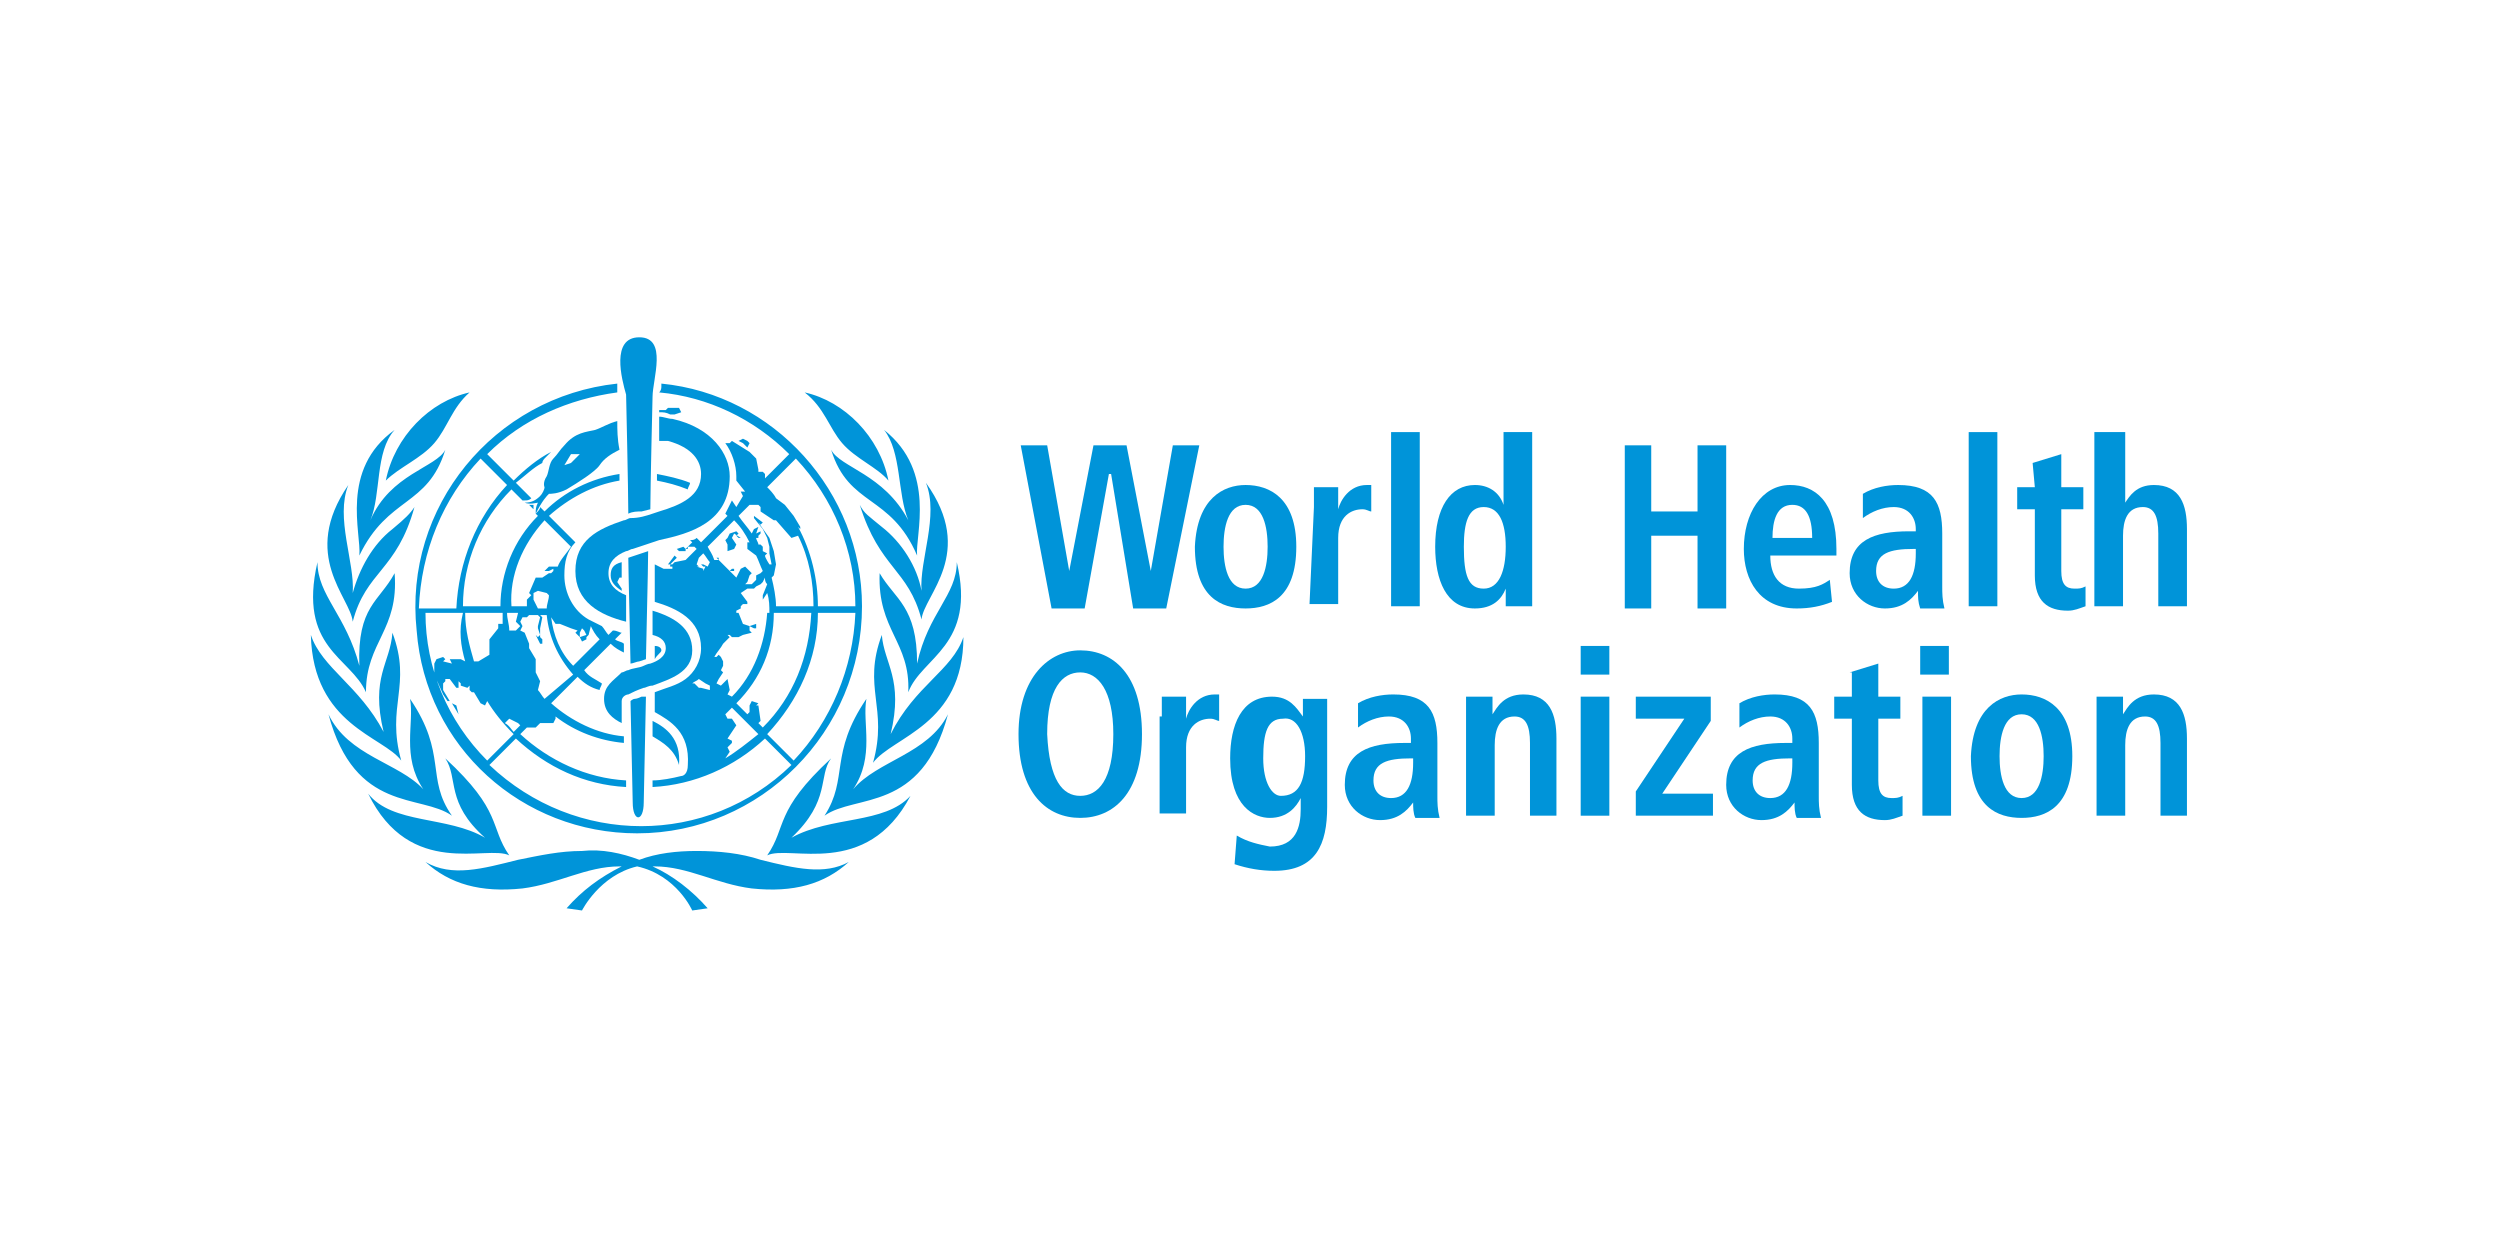 <?xml version="1.0" encoding="utf-8"?>
<!-- Generator: Adobe Illustrator 25.2.0, SVG Export Plug-In . SVG Version: 6.00 Build 0)  -->
<svg version="1.1" id="Capa_1" xmlns="http://www.w3.org/2000/svg" xmlns:xlink="http://www.w3.org/1999/xlink" x="0px" y="0px"
	 viewBox="0 0 113.4 56.7" style="enable-background:new 0 0 113.4 56.7;" xml:space="preserve">
<style type="text/css">
	.st0{fill:#0094D9;}
</style>
<g>
	<g>
		<path class="st0" d="M38.2,20.1c0.6,0.7,1.6,1.1,2.1,1.7c-0.4-2-2-3.6-3.8-4C37.4,18.5,37.6,19.4,38.2,20.1z M16.3,25.2
			c1.3-2.7,3.1-2.2,3.9-4.8c-0.4,0.8-2.5,1.1-3.4,3.2c0.5-1.2,0.2-3.1,1.1-4.1C15.4,21.3,16.4,24.2,16.3,25.2z M18.6,31.7
			c0.2,1.1-0.4,2.6,0.6,4.1c-1.1-1.2-3.4-1.5-4.3-3.4c1.2,4.5,4.2,3.6,5.6,4.6C19.3,35.3,20.3,34.2,18.6,31.7z M18.2,34.5
			c-0.7-2.5,0.5-3.4-0.4-5.8c-0.1,1.4-1,2-0.4,4.5c-1.1-2.1-2.8-2.9-3.3-4.4C14.2,32.9,17.4,33.4,18.2,34.5z M23.1,38.8
			c-0.9-1.3-0.3-2-2.9-4.4c0.6,0.9,0,2,1.8,3.6c-1.7-1-4.2-0.6-5.3-2C18.6,39.9,22.1,38.3,23.1,38.8L23.1,38.8z M35.9,38
			c1.8-1.7,1.2-2.8,1.8-3.6c-2.6,2.4-2,3.1-2.9,4.4c1-0.5,4.5,1.1,6.5-2.7C40.1,37.4,37.7,37,35.9,38L35.9,38z M38.7,35.8
			c1-1.5,0.4-3,0.6-4.1c-1.7,2.5-0.8,3.6-1.9,5.3c1.4-1,4.4-0.1,5.6-4.6C42.1,34.2,39.8,34.5,38.7,35.8L38.7,35.8z M34.5,39
			c-0.9-0.3-1.9-0.4-2.9-0.4c-0.9,0-1.8,0.1-2.6,0.4c-0.8-0.3-1.7-0.5-2.6-0.4c-1,0-1.9,0.2-2.9,0.4c-1.6,0.4-3,0.8-4.2,0.1
			c1.1,1,2.5,1.4,4.4,1.2c1.6-0.2,2.9-1,4.4-1h0.1c-1,0.5-1.8,1.1-2.5,1.9l0.7,0.1c0,0,0.8-1.6,2.5-2c1.8,0.4,2.5,2,2.5,2l0.7-0.1
			c-0.7-0.8-1.6-1.5-2.5-1.9h0.1c1.5,0,2.8,0.8,4.4,1c1.9,0.2,3.3-0.2,4.4-1.2C37.4,39.7,36.1,39.4,34.5,39L34.5,39z M17.9,26
			c-0.7,1.3-1.7,1.5-1.6,4.2c-0.6-2.3-1.9-3.2-1.9-4.7c-0.9,3.9,1.5,4.3,2.2,5.9C16.6,29.1,18.1,28.6,17.9,26z M18.8,23
			c-0.2,0.3-0.4,0.5-1,1c-0.9,0.7-1.5,1.8-1.8,2.9c0.1-1.4-0.8-3.4-0.2-4.9c-2.2,3.2,0.1,5.1,0.2,6.2C16.6,25.9,18,25.9,18.8,23z
			 M41.8,26.8c-0.2-1.1-0.9-2.2-1.8-2.9c-0.6-0.5-0.8-0.6-1-1c0.9,2.9,2.2,2.9,2.8,5.2c0.1-1.1,2.5-3,0.2-6.2
			C42.6,23.4,41.7,25.4,41.8,26.8z M43.7,28.9c-0.5,1.5-2.2,2.2-3.3,4.4c0.6-2.5-0.3-3.2-0.4-4.5c-0.9,2.4,0.3,3.3-0.4,5.8
			C40.5,33.4,43.7,32.9,43.7,28.9L43.7,28.9z M39.9,26c-0.1,2.6,1.4,3.1,1.3,5.4c0.6-1.6,3.1-2.1,2.2-5.9c0,1.5-1.3,2.3-1.8,4.6
			C41.6,27.5,40.6,27.2,39.9,26z M19.7,20.1c0.6-0.7,0.8-1.6,1.6-2.3c-1.8,0.4-3.4,2-3.8,4C18.1,21.2,19.1,20.8,19.7,20.1L19.7,20.1
			z M37.7,20.4c0.8,2.6,2.7,2,3.9,4.8c-0.1-0.9,0.9-3.8-1.5-5.7c0.8,1,0.6,2.9,1.1,4.1C40.1,21.5,38.1,21.2,37.7,20.4L37.7,20.4z
			 M31.3,21.9c-0.5-0.2-1-0.3-1.5-0.4c0,0.1,0,0.2,0,0.3c0.5,0.1,0.9,0.2,1.4,0.4C31.2,22.1,31.3,22,31.3,21.9z M30.9,18.7
			L30.9,18.7l-0.1-0.2l-0.5,0l-0.1,0.1l-0.3,0v0.1c0.2,0,0.3,0,0.5,0.1l0.2,0L30.9,18.7z M30,29.5c0-0.1-0.1-0.2-0.3-0.2h0
			c0,0.1,0,0.4,0,0.6C29.8,29.7,30,29.6,30,29.5z M24.2,23.1c0-0.1,0-0.1,0-0.2c-0.1,0-0.1,0-0.2,0L24.2,23.1z M28.9,37.8
			c5.6,0,10.2-4.6,10.2-10.3c0-5.2-4-9.6-9.1-10.1c0,0,0,0,0,0.1c0,0.1,0,0.2-0.1,0.3c2.2,0.2,4.3,1.2,5.9,2.8l-1.1,1.1l0-0.2
			l-0.1-0.1l-0.2,0l0-0.1l-0.1-0.5l-0.3-0.3L33.2,20l-0.1,0.1l-0.2,0c0.3,0.4,0.5,1,0.5,1.5c0,0.1,0,0.1,0,0.2l0.4,0.5l-0.2,0
			l0.1,0.2L33.4,23l-0.2-0.3c-0.1,0.2-0.2,0.4-0.3,0.6l0.1,0.1l-1.2,1.2c-0.1-0.1-0.1-0.1-0.2-0.2c-0.1,0.1-0.2,0.1-0.3,0.1l0.1,0.1
			l-0.1,0.1l-0.1,0.1l-0.1,0.1L31,24.8l-0.3,0.1l0.1,0.1l0.2,0l0.1,0l0-0.1l0.1,0l0-0.1l0.2,0h0.1c0,0,0,0,0.1,0.1l-0.5,0.5l0,0
			l-0.5,0.1l-0.1,0.1l-0.1,0l0.3-0.3l-0.1-0.1l-0.3,0.4l0.1,0v0.1l0.1,0l0,0.1l-0.2,0l-0.2,0l-0.4-0.2c0,0,0,1.2,0,1.7
			c1,0.3,2.1,0.8,2.1,2.1c0,0.6-0.3,1.1-0.7,1.4l0,0l0,0l0,0l0,0c-0.4,0.3-0.9,0.4-1.4,0.6l0,0.9c0.7,0.4,1.6,0.9,1.5,2.4
			c0,0.4-0.2,0.5-0.3,0.5l0,0c-0.4,0.1-0.9,0.2-1.3,0.2c0,0.1,0,0.2,0,0.3c1.9-0.1,3.7-0.9,5.1-2.2l1.2,1.2c-3.8,3.7-9.8,3.7-13.7,0
			l1.2-1.2c1.4,1.3,3.1,2.1,5,2.2c0-0.1,0-0.2,0-0.3c-1.8-0.1-3.5-0.9-4.8-2.1l0.3-0.3l0.4,0l0.2-0.2l0.6,0l0.1-0.2l0-0.1
			c0.9,0.7,2,1.1,3.1,1.2c0-0.1,0-0.2,0-0.3c-1.2-0.1-2.4-0.7-3.3-1.5l1.2-1.2c0.3,0.3,0.6,0.5,1,0.6c0-0.1,0.1-0.2,0.1-0.3
			c-0.3-0.2-0.6-0.3-0.8-0.6l1.2-1.2c0.2,0.2,0.4,0.3,0.6,0.4c0-0.1,0-0.2,0-0.4c-0.1-0.1-0.3-0.1-0.4-0.2l0.3-0.3
			c-0.1,0-0.2-0.1-0.4-0.1l-0.2,0.2c-0.1-0.1-0.2-0.3-0.3-0.4c-0.2-0.1-0.4-0.2-0.6-0.3c-0.7-0.4-1.1-1.2-1.1-2
			c0-0.6,0.1-1.1,0.5-1.5l-1.2-1.2c0.9-0.8,2-1.4,3.2-1.6c0-0.1,0-0.2,0-0.3c-1.3,0.2-2.5,0.8-3.4,1.7l-0.2-0.2
			c0,0.1-0.1,0.2-0.2,0.3l0.1,0.1c-1.1,1.1-1.7,2.6-1.7,4.1h-1.7c0-2,0.8-3.9,2.2-5.3l0.5,0.5c0,0,0.1,0,0.1,0c0.1,0,0.2,0,0.3-0.1
			l-0.7-0.7c0.4-0.3,0.8-0.7,1.2-0.9c0-0.1,0.1-0.2,0.1-0.2c0.1-0.1,0.2-0.2,0.3-0.3c-0.6,0.3-1.2,0.8-1.7,1.3l-1.2-1.2
			c1.6-1.6,3.7-2.5,5.9-2.8c0,0,0-0.1,0-0.1c0-0.1,0-0.2,0-0.3c-5.6,0.6-9.7,5.6-9.1,11.2C19.3,33.9,23.7,37.8,28.9,37.8L28.9,37.8z
			 M31.2,30.8L31.2,30.8L31.2,30.8L31.2,30.8z M36.1,20.8c1.7,1.8,2.7,4.2,2.7,6.7h-1.7c0-1.2-0.3-2.5-0.9-3.6l0,0l0.1,0.1l0-0.1
			l-0.3-0.5l-0.4-0.5l-0.4-0.3c-0.1-0.2-0.3-0.4-0.4-0.5L36.1,20.8z M34,22.9l0.4,0l0.1,0.1l0,0.2l0.6,0.4l0.1,0l0.7,0.8l0.3-0.1
			c0.5,1,0.7,2.1,0.7,3.2h-1.7c0-0.4-0.1-0.9-0.2-1.3l0.1-0.1l0.1-0.5L35.1,25l-0.2-0.6l-0.5-0.7l0.1,0.1l0.1-0.1l-0.4-0.3l0,0.1
			l0.4,0.5l0.2,0.4l0.1,0.4l0,0.3l0.1,0.5l-0.1,0c0,0-0.2-0.3-0.2-0.4l0.1-0.1L34.6,25v-0.2l-0.1-0.1l-0.1,0c0-0.1-0.1-0.2-0.1-0.3
			l0.1,0l0,0l0-0.1l0.1-0.1l0-0.1l-0.2,0.1l0.1-0.3L34.2,24l-0.1,0.2c-0.2-0.3-0.4-0.5-0.6-0.8L34,22.9z M33.6,26.9l0.3-0.2l0.3,0
			l0.1-0.1l0.2-0.1l0.1-0.1l0.1-0.2c0,0.1,0,0.2,0.1,0.3l-0.2,0.5v0.2l0.2-0.3c0.1,0.3,0.1,0.6,0.1,0.9h-1.5l0-0.1l0.2-0.1l0-0.1
			l0.1-0.1l0.2,0l0-0.1L33.6,26.9z M31.6,25.7l0.1,0v0l-0.1-0.1l0.1-0.3l0.2-0.2c0.1,0.1,0.2,0.3,0.3,0.4l-0.1,0.2l-0.2-0.1l-0.1,0
			l0.1,0.1h0.1l-0.1,0.2l0-0.1L31.6,25.7z M32.2,31.3l-0.4-0.1l-0.1,0l-0.2-0.2L31.4,31c0.1-0.1,0.2-0.1,0.3-0.2l0.3,0.2l0.2,0.1
			L32.2,31.3L32.2,31.3z M32.1,24.8l1.2-1.2c0.3,0.3,0.5,0.6,0.7,1l-0.1,0l0,0.3l0.4,0.3c0.1,0.2,0.2,0.5,0.3,0.7l-0.1,0.1l-0.2,0.1
			l0,0.2l-0.1,0.1l-0.1,0.1l-0.1,0h-0.2l0.1-0.1l0.1-0.3l0.1-0.1l-0.3-0.3l-0.2,0.1L33.5,26l-0.1,0.2L33.2,26l-0.1-0.1l0.1-0.1
			l0,0.1l0.1,0l0-0.1h-0.1l0,0.1l-0.1,0l-0.4-0.4l-0.1-0.1l0-0.1l0.1,0l-0.1,0c0,0-0.1,0-0.1,0l0.1,0.1h-0.2
			C32.3,25.1,32.2,25,32.1,24.8z M32.7,31.1L32.5,31l0.1-0.2l0.2-0.3l-0.1-0.1l0.1-0.2l0-0.2l-0.1-0.2l-0.1-0.1l-0.1,0.1l-0.1,0
			c0.1-0.2,0.3-0.4,0.4-0.6l0.1-0.1L33,29l0,0l0.1-0.1l-0.1-0.1l0.1,0l0.1,0.1h0.3l0.2-0.1l0.4-0.1l-0.1-0.1l0-0.2l0.2,0.1l0.1,0
			l0-0.2L34,28.4l-0.3-0.1l-0.2-0.5h1.3c-0.1,1.4-0.6,2.8-1.6,3.8L33,31.5l0.1-0.2l-0.1-0.5L32.7,31.1z M32.9,34.4l0.2-0.3L33,33.9
			l0.2-0.2v-0.1L33,33.5l0.2-0.3l0.2-0.3l-0.2-0.3H33l-0.1-0.2c0.1-0.1,0.2-0.2,0.3-0.3l1.2,1.2C33.9,33.7,33.4,34.1,32.9,34.4
			L32.9,34.4z M34.4,32.8l0.1-0.1L34.4,32l-0.1,0l0.1-0.1l-0.3-0.1L34,32l0,0.3l-0.1,0.1l-0.5-0.5c1.1-1.1,1.7-2.5,1.7-4.1h1.7
			c-0.1,2-0.8,3.8-2.2,5.2L34.4,32.8z M34.8,33.3c1.4-1.5,2.3-3.4,2.3-5.5h1.7c-0.1,2.5-1.1,4.9-2.8,6.7L34.8,33.3z M24.7,31.7
			c-0.1-0.1-0.2-0.3-0.3-0.4l0.1-0.4l-0.2-0.4l0-0.6L24,29.4l0-0.2l-0.2-0.5l-0.2-0.1l0.1-0.2l-0.1-0.2l0.1-0.2h0.2l0.1-0.1h0.4
			l0.1,0.1l-0.1,0.4l0,0.1l0.1,0.3l-0.1,0.1l-0.1-0.1l0,0l0.1,0.2l0.1,0.2h0.1l0-0.2l-0.1-0.1v-0.1l0-0.3l0.1-0.5l-0.1-0.1h0.3
			c0.1,1,0.5,1.9,1.2,2.7L24.7,31.7z M23.6,28.4l-0.2,0.2h-0.3l0,0c0-0.3-0.1-0.5-0.1-0.8h0.5l-0.1,0.4L23.6,28.4z M24.2,27.2l0-0.3
			l0.2-0.1l0.4,0.1l0.1,0.1c0,0.2-0.1,0.4-0.1,0.6h-0.4L24.2,27.2z M25.9,28.5L25.9,28.5l0.3,0.1l-0.1,0.1l0.2,0.2l0-0.2l0.1-0.2
			l0.1,0.1l0.1,0.2l-0.3,0.1l0.1,0.2l0.2-0.1l0-0.1l0.1-0.1l0.1-0.4c0.1,0.2,0.2,0.4,0.4,0.6l-1.2,1.2c-0.6-0.6-0.9-1.4-1-2.2
			l0.2,0.3h0.2L25.9,28.5z M24.7,23.6l1.2,1.2c-0.2,0.3-0.5,0.6-0.6,0.9h-0.1L25,25.7h-0.1l-0.2,0.2l0.2,0l0.2-0.1l0,0.1L25,26h-0.1
			l-0.3,0.2l-0.3,0L24,26.9l0.1,0.1l-0.2,0.2l0,0.3h-0.7C23.1,26.1,23.7,24.7,24.7,23.6z M23.1,32.6l0.4,0.2l0.1,0.1l-0.3,0.3
			c-0.1-0.1-0.2-0.3-0.4-0.4L23.1,32.6z M22.8,27.8c0,0.2,0,0.3,0,0.5l-0.2,0l0,0.2l-0.4,0.5l0,0.7L21.7,30h-0.2
			c-0.2-0.7-0.4-1.4-0.4-2.2L22.8,27.8z M21.1,30L21.1,30l-0.2-0.1l-0.5,0l0.1,0.2L20.1,30l0.1-0.1l-0.1-0.1l-0.3,0.1l-0.1,0.2
			l0,0.5l0.4,0.9l0.2,0.3l0.1,0l-0.3-0.5L20.1,31l0.1-0.1l0-0.1l0.2,0l0.3,0.4l0.1,0v-0.3l0.1,0.1l0,0.1l0.3,0.1l0.1-0.1l0,0v0.2
			l0.1,0.1l0.1,0l0.3,0.5l0.2,0.1l0.1-0.2c0.3,0.5,0.7,1,1.2,1.5l-1.2,1.2c-1.8-1.8-2.8-4.2-2.8-6.7h1.7
			C20.8,28.6,20.9,29.3,21.1,30z M21.8,20.8l1.2,1.2c-1.4,1.5-2.2,3.5-2.3,5.6h-1.7C19.1,25,20.1,22.6,21.8,20.8L21.8,20.8z
			 M34,20.1L33.9,20l-0.2-0.1L33.5,20l0.2,0.1l0.2,0.2L34,20.1z M33,24.9V25l0.3-0.1l0.1-0.2l-0.2-0.3l0.1-0.2l0.3,0.2l0,0l-0.1,0
			l-0.1-0.1l0.1-0.1l-0.1-0.1l-0.3,0.1l-0.1,0.2l-0.1,0.1l0.1,0.2l0,0.1L33,24.9z M20.8,32.4L20.8,32.4L20.7,32l-0.2-0.1L20.8,32.4z
			 M27.7,26.1c0,0.3,0.2,0.5,0.5,0.7c0,0,0,0,0-0.1L28,26.4l0.1-0.2l0.1,0c0-0.3,0-0.7,0-0.7h0C27.8,25.6,27.7,25.8,27.7,26.1z"/>
		<path class="st0" d="M29.6,33.4c0.5,0.3,1,0.6,1.2,1.3c0.1-1.2-0.6-1.7-1.2-2C29.6,32.7,29.6,33.4,29.6,33.4z"/>
		<path class="st0" d="M33.1,21.6c0-1-0.8-2.2-2.6-2.6c-0.2,0-0.4-0.1-0.6-0.1c0,0.2,0,0.5,0,0.5c0,0.1,0,0.5,0,0.6
			c0.1,0,0.2,0,0.4,0c1.1,0.3,1.5,0.9,1.5,1.5c0,1-0.9,1.4-1.9,1.7l-0.3,0.1c-0.3,0.1-0.6,0.2-1,0.2c-0.1,0-0.2,0.1-0.3,0.1l0,0
			c-1.2,0.4-2.2,0.9-2.2,2.3c0,1.4,1.1,2,2.3,2.3c0-0.4,0-0.8,0-1.2c-0.5-0.2-0.8-0.5-0.8-1c0-0.5,0.3-0.8,0.8-1
			c0.1,0,0.2-0.1,0.3-0.1c0.3-0.1,0.6-0.2,0.9-0.3l0.3-0.1l0,0C31.3,24.2,33.1,23.7,33.1,21.6z"/>
		<path class="st0" d="M27.4,31.7c0,0.6,0.4,0.9,0.8,1.1c0-0.1,0-1,0-1c0-0.2,0.2-0.3,0.3-0.3c0.2-0.1,0.4-0.2,0.7-0.3
			c0.1,0,0.2-0.1,0.4-0.1l0,0c0.8-0.3,1.8-0.6,1.8-1.6c0-1-0.8-1.5-1.8-1.8c0,0.3,0,0.8,0,1.1c0.4,0.1,0.6,0.3,0.6,0.6
			c0,0.4-0.4,0.6-0.7,0.7c-0.1,0-0.3,0.1-0.3,0.1c-0.2,0.1-0.5,0.1-0.7,0.2c-0.1,0-0.2,0.1-0.3,0.1C27.8,30.9,27.4,31.1,27.4,31.7z"
			/>
		<path class="st0" d="M28,19.1c-0.4,0.1-0.7,0.3-1,0.4c-0.4,0.1-0.9,0.1-1.4,0.7c-0.2,0.2-0.3,0.4-0.5,0.6
			c-0.2,0.2-0.2,0.6-0.3,0.8c-0.2,0.3-0.1,0.5-0.1,0.5v0c0,0.1-0.1,0.3-0.2,0.4c-0.2,0.2-0.4,0.3-0.7,0.3c0.2,0.1,0.6,0,0.6,0
			c-0.1,0.2-0.1,0.3-0.1,0.5c0.3-0.6,0.5-0.8,0.6-0.9c0.1,0,0.4,0,0.8-0.2c0.5-0.3,1.3-0.8,1.5-1.1c0.2-0.3,0.5-0.5,0.9-0.7
			C28,19.9,28,19.5,28,19.1z M25.9,21l-0.3,0.1l0.3-0.5l0.4,0L25.9,21z"/>
		<path class="st0" d="M29.1,31.6c0,0-0.2,0.1-0.3,0.1c-0.1,0-0.2,0.1-0.2,0.1c0,0,0.1,4.5,0.1,4.6c0,0.9,0.5,0.9,0.5,0
			c0-0.1,0.1-4.8,0.1-4.8S29.1,31.6,29.1,31.6z"/>
		<path class="st0" d="M28.6,30.1c0.1,0,0.3-0.1,0.4-0.1l0.3-0.1c0-0.3,0.1-4.1,0.1-4.9c-0.3,0.1-0.6,0.2-0.9,0.3
			C28.5,25.8,28.6,29.7,28.6,30.1z"/>
		<path class="st0" d="M29,15.3c-1.3,0-0.8,1.9-0.6,2.6c0,0,0.1,4.4,0.1,5.4c0.2-0.1,0.4-0.1,0.6-0.1l0.4-0.1c0-1,0.1-5.1,0.1-5.1
			C29.6,17.2,30.3,15.3,29,15.3z"/>
		<polygon class="st0" points="50.4,21.5 50.3,21.5 49.2,27.6 47.7,27.6 46.3,20.2 47.5,20.2 48.5,25.9 48.5,25.9 49.6,20.2 
			51.1,20.2 52.2,25.9 52.2,25.9 53.2,20.2 54.4,20.2 52.9,27.6 51.4,27.6 		"/>
		<path class="st0" d="M56.5,22c1.1,0,2.3,0.6,2.3,2.8c0,2.3-1.2,2.8-2.3,2.8c-1.1,0-2.3-0.5-2.3-2.8C54.3,22.6,55.5,22,56.5,22z
			 M56.5,26.7c0.8,0,1-1,1-1.9c0-0.9-0.2-1.9-1-1.9c-0.8,0-1,1-1,1.9S55.7,26.7,56.5,26.7L56.5,26.7z"/>
		<path class="st0" d="M59.6,23c0-0.3,0-0.6,0-0.9h1.1c0,0.3,0,0.7,0,1h0c0.1-0.4,0.5-1.1,1.3-1.1c0.1,0,0.1,0,0.2,0v1.2
			c-0.1,0-0.2-0.1-0.4-0.1c-0.5,0-1.1,0.3-1.1,1.3v3h-1.3L59.6,23z"/>
		<rect x="63.1" y="19.6" class="st0" width="1.3" height="7.9"/>
		<path class="st0" d="M69.5,19.6v7c0,0.3,0,0.6,0,0.9h-1.2c0-0.3,0-0.6,0-0.8h0c-0.2,0.5-0.6,0.9-1.4,0.9c-1.3,0-1.8-1.3-1.8-2.8
			c0-1.8,0.7-2.8,1.8-2.8c0.6,0,1.1,0.3,1.3,0.9h0v-3.3H69.5z M67.3,26.7c0.7,0,1-0.8,1-1.9c0-1.1-0.3-1.8-1-1.8
			c-0.7,0-0.9,0.7-0.9,1.8C66.4,26.1,66.6,26.7,67.3,26.7z"/>
		<polygon class="st0" points="73.7,20.2 74.9,20.2 74.9,23.2 77,23.2 77,20.2 78.3,20.2 78.3,27.6 77,27.6 77,24.3 74.9,24.3 
			74.9,27.6 73.7,27.6 		"/>
		<path class="st0" d="M83.1,27.3c-0.5,0.2-1,0.3-1.6,0.3c-1.7,0-2.4-1.3-2.4-2.7c0-1.6,0.8-2.9,2.1-2.9c1.1,0,2.1,0.7,2.1,2.9v0.3
			h-3c0,0.9,0.4,1.5,1.3,1.5c0.8,0,1.1-0.2,1.4-0.4L83.1,27.3z M82.2,24.4c0-1-0.3-1.5-0.9-1.5c-0.7,0-0.9,0.7-0.9,1.5H82.2z"/>
		<path class="st0" d="M84.5,22.4c0.5-0.3,1.1-0.4,1.6-0.4c1.6,0,2,0.8,2,2.2v2.4c0,0.3,0,0.6,0.1,1h-1.1C87,27.3,87,27.1,87,26.8h0
			c-0.3,0.4-0.7,0.8-1.5,0.8c-0.8,0-1.6-0.6-1.6-1.6c0-1.5,1.1-1.9,2.7-1.9h0.3V24c0-0.5-0.3-1-1-1c-0.5,0-1,0.2-1.4,0.5L84.5,22.4z
			 M86.9,24.9h-0.1c-1.1,0-1.7,0.2-1.7,1c0,0.5,0.3,0.8,0.8,0.8c0.7,0,1-0.6,1-1.6L86.9,24.9z"/>
		<rect x="89.3" y="19.6" class="st0" width="1.3" height="7.9"/>
		<path class="st0" d="M92.2,21l1.3-0.4v1.5h1v1h-1v2.8c0,0.6,0.2,0.8,0.6,0.8c0.2,0,0.3,0,0.5-0.1v0.9c-0.3,0.1-0.5,0.2-0.8,0.2
			c-0.9,0-1.5-0.4-1.5-1.6v-3h-0.8v-1h0.8L92.2,21z"/>
		<path class="st0" d="M95.1,19.6h1.3v3.2h0c0.2-0.3,0.5-0.8,1.3-0.8c1.2,0,1.5,0.9,1.5,2v3.5h-1.3v-3.3c0-0.8-0.2-1.2-0.7-1.2
			c-0.7,0-0.9,0.6-0.9,1.3v3.2h-1.3V19.6z"/>
		<path class="st0" d="M49,29.5c1.5,0,2.8,1.1,2.8,3.8s-1.3,3.8-2.8,3.8c-1.5,0-2.8-1.1-2.8-3.8C46.2,30.7,47.6,29.5,49,29.5z
			 M49,36.1c0.8,0,1.5-0.7,1.5-2.8c0-2-0.7-2.8-1.5-2.8c-0.8,0-1.5,0.7-1.5,2.8C47.6,35.4,48.2,36.1,49,36.1L49,36.1z"/>
		<path class="st0" d="M52.7,32.5c0-0.3,0-0.6,0-0.9h1.1c0,0.3,0,0.7,0,1h0c0.1-0.4,0.5-1.1,1.3-1.1c0.1,0,0.1,0,0.2,0v1.2
			c-0.1,0-0.2-0.1-0.4-0.1c-0.5,0-1.1,0.3-1.1,1.3v3h-1.2V32.5z"/>
		<path class="st0" d="M56.1,37.9c0.5,0.3,1,0.4,1.5,0.5c1.2,0,1.4-0.9,1.4-1.7v-0.5h0c-0.2,0.4-0.6,0.9-1.4,0.9
			c-0.7,0-1.8-0.5-1.8-2.7c0-1.5,0.5-2.8,1.9-2.8c0.8,0,1.1,0.5,1.4,0.9h0c0-0.3,0-0.6,0-0.8h1.1c0,0.3,0,0.6,0,0.9v4
			c0,1.7-0.5,2.9-2.4,2.9c-0.6,0-1.2-0.1-1.8-0.3L56.1,37.9z M58.1,36.1c0.8,0,1.1-0.6,1.1-1.8c0-1.1-0.4-1.8-1-1.7
			c-0.7,0-0.9,0.6-0.9,1.8C57.3,35.5,57.7,36.1,58.1,36.1z"/>
		<path class="st0" d="M61.6,31.9c0.5-0.3,1.1-0.4,1.6-0.4c1.6,0,2,0.8,2,2.2v2.4c0,0.3,0,0.6,0.1,1h-1.1c-0.1-0.2-0.1-0.5-0.1-0.7
			h0c-0.3,0.4-0.7,0.8-1.5,0.8c-0.8,0-1.6-0.6-1.6-1.6c0-1.5,1.1-1.9,2.7-1.9h0.3v-0.2c0-0.5-0.3-1-1-1c-0.5,0-1,0.2-1.4,0.5
			L61.6,31.9z M64.1,34.4H64c-1.1,0-1.7,0.2-1.7,1c0,0.5,0.3,0.8,0.8,0.8c0.7,0,1-0.6,1-1.6V34.4z"/>
		<path class="st0" d="M66.5,32.5c0-0.3,0-0.6,0-0.9h1.2c0,0.3,0,0.6,0,0.8h0c0.2-0.3,0.5-0.9,1.4-0.9c1.2,0,1.5,0.9,1.5,2V37h-1.2
			v-3.3c0-0.8-0.2-1.2-0.7-1.2c-0.7,0-0.9,0.6-0.9,1.3V37h-1.3L66.5,32.5z"/>
		<path class="st0" d="M71.7,29.3H73v1.3h-1.3V29.3z M71.7,31.6H73V37h-1.3V31.6z"/>
		<polygon class="st0" points="74.2,35.9 76.4,32.6 74.2,32.6 74.2,31.6 77.6,31.6 77.6,32.7 75.4,36 77.7,36 77.7,37 74.2,37 		"/>
		<path class="st0" d="M78.9,31.9c0.5-0.3,1.1-0.4,1.6-0.4c1.6,0,2,0.8,2,2.2v2.4c0,0.3,0,0.6,0.1,1h-1.1c-0.1-0.2-0.1-0.5-0.1-0.7
			h0c-0.3,0.4-0.7,0.8-1.5,0.8c-0.8,0-1.6-0.6-1.6-1.6c0-1.5,1.1-1.9,2.7-1.9h0.3v-0.2c0-0.5-0.3-1-1-1c-0.5,0-1,0.2-1.4,0.5
			L78.9,31.9z M81.3,34.4h-0.1c-1.1,0-1.7,0.2-1.7,1c0,0.5,0.3,0.8,0.8,0.8c0.7,0,1-0.6,1-1.6L81.3,34.4z"/>
		<path class="st0" d="M83.9,30.5l1.3-0.4v1.5h1v1h-1v2.8c0,0.6,0.2,0.8,0.6,0.8c0.2,0,0.3,0,0.5-0.1v0.9c-0.3,0.1-0.5,0.2-0.8,0.2
			c-0.9,0-1.5-0.4-1.5-1.6v-3h-0.8v-1h0.8V30.5z"/>
		<path class="st0" d="M87.1,29.3h1.3v1.3h-1.3V29.3z M87.2,31.6h1.3V37h-1.3V31.6z"/>
		<path class="st0" d="M91.7,31.5c1.1,0,2.3,0.6,2.3,2.8c0,2.3-1.2,2.8-2.3,2.8c-1.1,0-2.3-0.5-2.3-2.8
			C89.5,32.1,90.7,31.5,91.7,31.5z M91.7,36.2c0.8,0,1-1,1-1.9c0-0.9-0.2-1.9-1-1.9c-0.8,0-1,1-1,1.9C90.7,35.2,90.9,36.2,91.7,36.2
			L91.7,36.2z"/>
		<path class="st0" d="M95.1,32.5c0-0.3,0-0.6,0-0.9h1.2c0,0.3,0,0.6,0,0.8h0c0.2-0.3,0.5-0.9,1.4-0.9c1.2,0,1.5,0.9,1.5,2V37H98
			v-3.3c0-0.8-0.2-1.2-0.7-1.2c-0.7,0-0.9,0.6-0.9,1.3V37h-1.3V32.5z"/>
	</g>
</g>
</svg>
